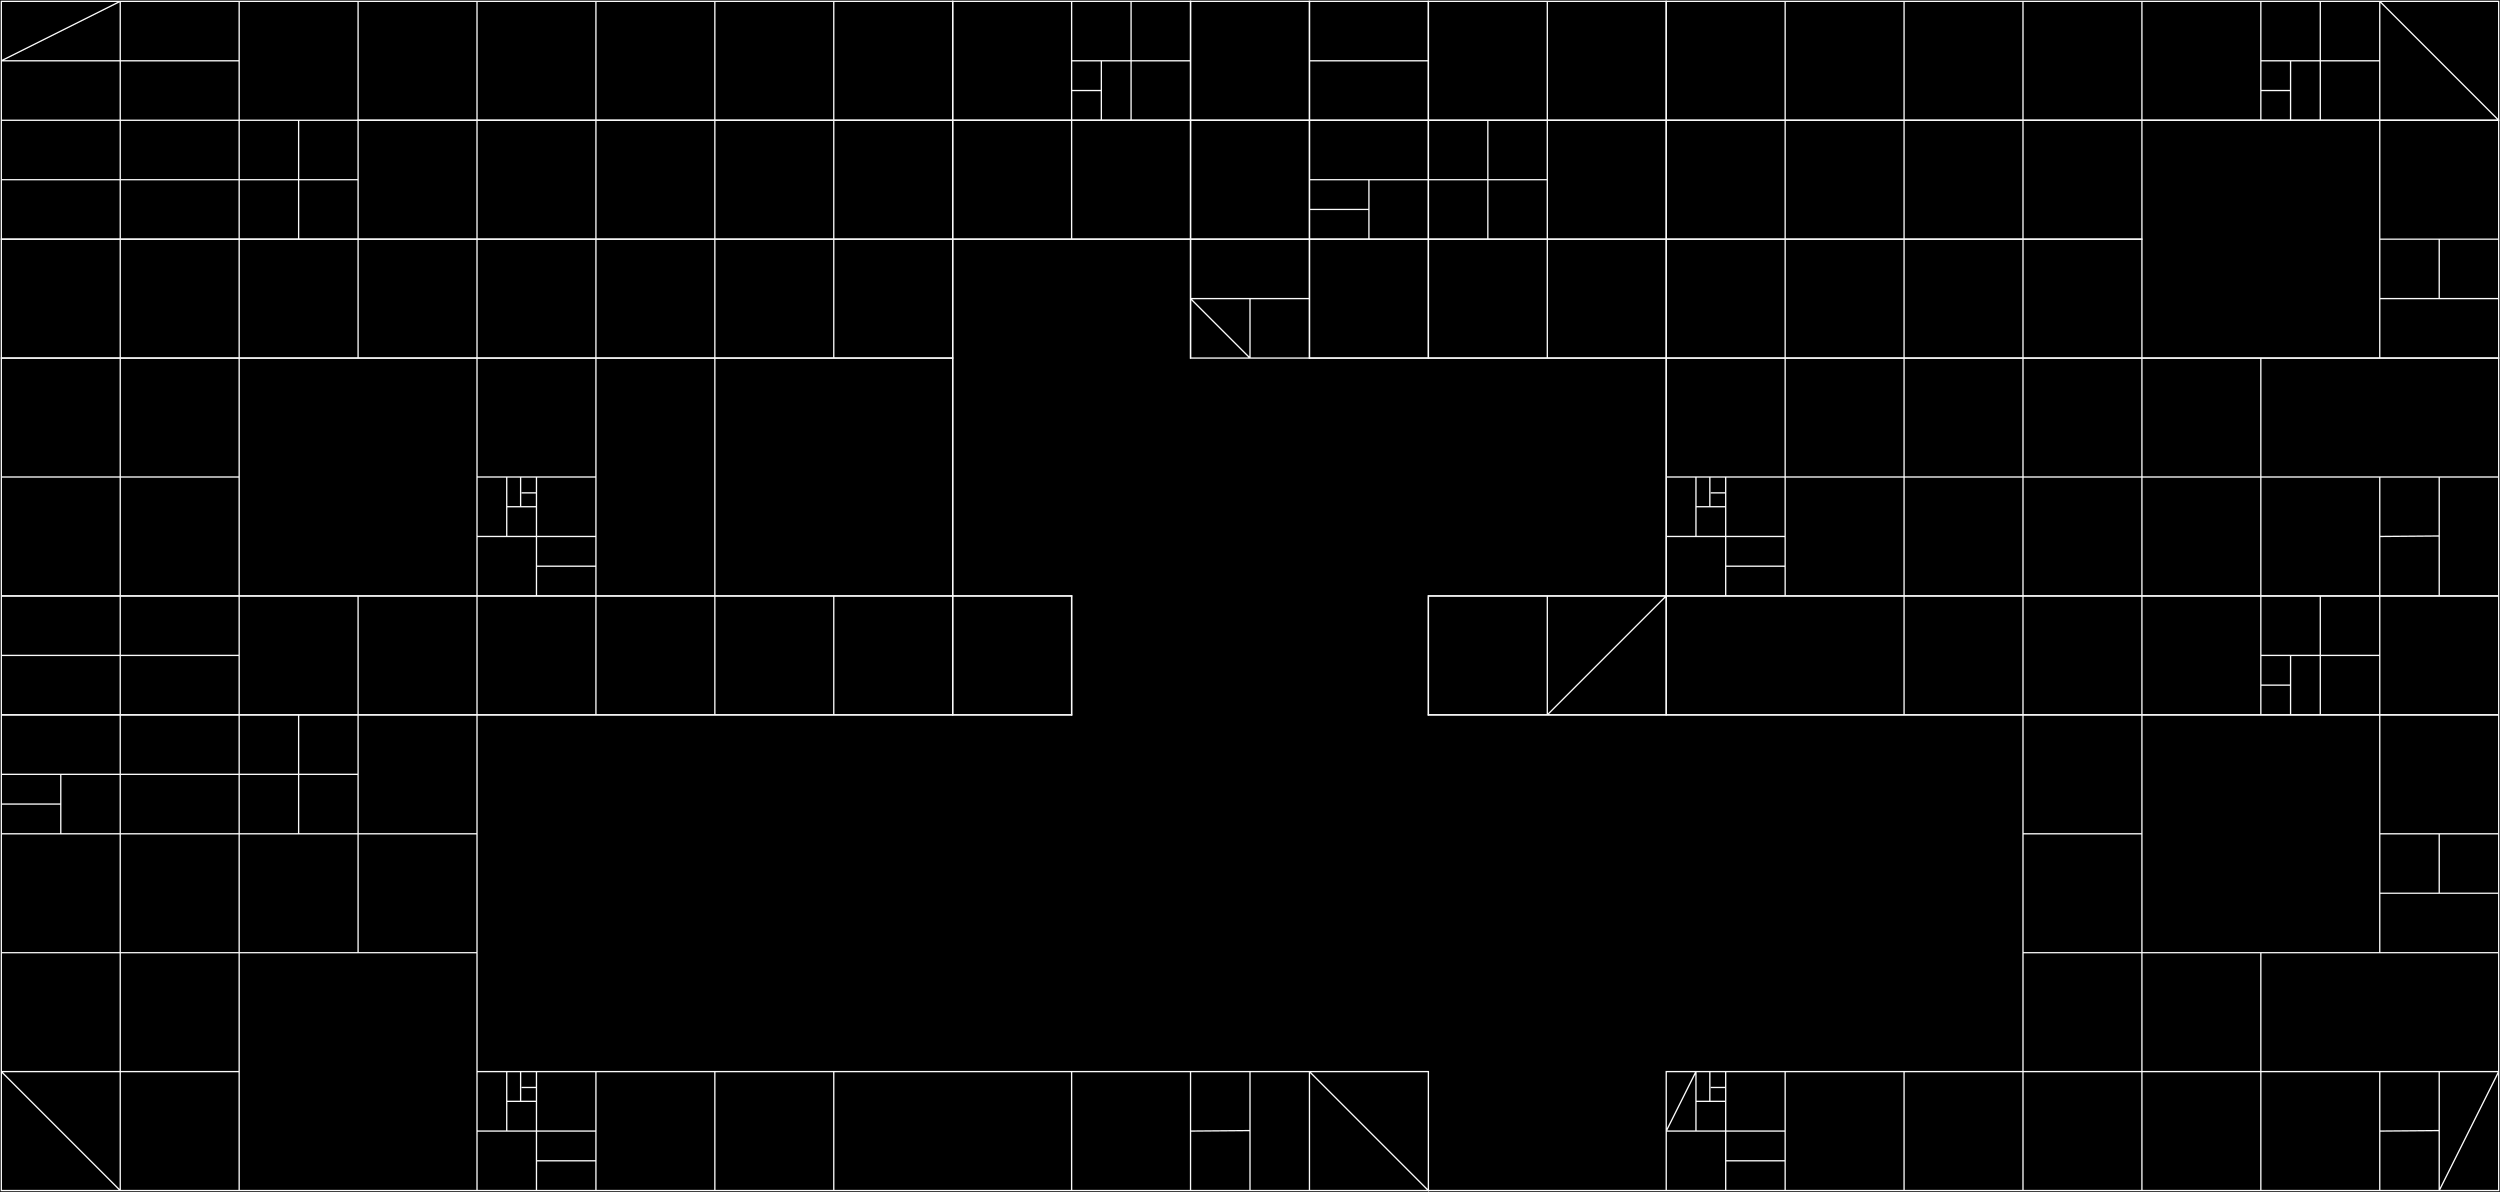<svg width="1892" height="902" viewBox="0 0 1892 902" fill="none" xmlns="http://www.w3.org/2000/svg">
<rect x="0" y="0" width="1892" height="902" fill="#808080" stroke="none"/>
<g clip-path="url(#clip0_19_24)">
<rect width="1892" height="902" fill="#000000"/>
<path d="M1891 271V361M406 428.5H451H406ZM406 428.5V406V428.5ZM406 428.5V451V428.5ZM451 428.5V406V428.5ZM451 428.5V451V428.5ZM451 406H406H451ZM451 406V361V406ZM361 406H383.5H361ZM361 406V361V406ZM361 406V451V406ZM383.5 406V383.5V406ZM383.5 406H406H383.5ZM394 383.5V361V383.5ZM394 383.5H406H394ZM394 383.5H383.5H394ZM394 361H406H394ZM394 361H383.5H394ZM406 361V373V361ZM406 361H451H406ZM383.5 361H361H383.5ZM383.5 361V383.5V361ZM406 373H394.75H406ZM406 373V383.5V373ZM406 383.5V406V383.5ZM811 68.5H823H833.5H811ZM811 68.5V46V68.5ZM811 68.5V91V68.5ZM833.5 68.5V46V68.5ZM833.5 68.5V91V68.5ZM811 46H823H833.5H811ZM811 46V1V46ZM833.5 46H856H833.5ZM856 46H901H856ZM856 46V91V46ZM856 46V1V46ZM901 46V91V46ZM901 46V1V46ZM901 226H946H901ZM901 226V181V226ZM901 226V271H946L901 226ZM946 226H991H946ZM946 226V271V226ZM856 91H833.5H856ZM856 91L901 91L856 91ZM833.5 91H823H811H833.5ZM811 91H721H811ZM811 91V181V91ZM901 181V91V181ZM901 181H811H901ZM901 181H991H901ZM901 91H991H901ZM181 361V271V361ZM181 361H91H181ZM181 361V451V361ZM181 271V181V271ZM181 271H91H181ZM181 271H271H181ZM181 181V136V181ZM181 181H226H181ZM181 181H91H181ZM181 136V91V136ZM181 136H226H181ZM181 136H91H181ZM181 91V46V91ZM181 91H91H181ZM181 91H226H181ZM181 46H91H181ZM181 46V1V46ZM361 361V271V361ZM271 271V181V271ZM271 271H361H271ZM271 181V136V181ZM271 181H226H271ZM271 181H361H271ZM271 136H226H271ZM271 136V91V136ZM226 136V181V136ZM226 136V91V136ZM361 181H451H361ZM361 181V271V181ZM361 181V91V181ZM451 181H541H451ZM451 181V271V181ZM451 181V91V181ZM541 181H631H541ZM541 181V271V181ZM541 181V91V181ZM631 181H721H631ZM631 181V271V181ZM631 181V91V181ZM721 181V91V181ZM721 181V271V181ZM721 181H811H721ZM226 91V90.625V91ZM226 91H271H226ZM1 46V1H91L1 46ZM1 46H91H1ZM1 46V91V46ZM91 46V1V46ZM91 46V91V46ZM1 91H91H1ZM1 91V136V91ZM91 91V136V91ZM271 91H361H271ZM271 91V1V91ZM361 91H451H361ZM361 91V1V91ZM451 91H541H451ZM451 91V1V91ZM541 91H631H541ZM541 91V1V91ZM631 91H721H631ZM631 91V1V91ZM721 91V1V91ZM1 136H91H1ZM1 136V181V136ZM91 136V181V136ZM1 181H91H1ZM1 181V271V181ZM91 181V271V181ZM1 271H91H1ZM1 271V361V271ZM91 271V361V271ZM1 361H91H1ZM1 361V451V361ZM91 361V451V361ZM1 451H91H1ZM1 451V496V451ZM721 451H811V541H721V451ZM721 451H631H721ZM721 451V541V451ZM721 451V271V451ZM631 451H541H631ZM631 451V541V451ZM541 451H451H541ZM541 451V271V451ZM541 451V541V451ZM451 451H406H451ZM451 451V541V451ZM406 451H361H406ZM361 451H181H361ZM361 451V541V451ZM181 451H91H181ZM181 451V496V451ZM181 1L271 1L181 1ZM181 1L91 1L181 1ZM271 1H361H271ZM361 1L451 1L361 1ZM361 271H451H361ZM451 1L541 1L451 1ZM541 1L631 1L541 1ZM541 271H451H541ZM541 271H631H541ZM631 1H721H631ZM721 1L811 1L721 1ZM811 1H823H833.5L856 1L811 1ZM856 1H901H856ZM901 1L991 1L901 1ZM991 1V46V1ZM991 1L1081 1L991 1ZM991 91V46V91ZM991 91L1081 91L991 91ZM991 91V136V91ZM991 181V158.5V181ZM991 181H1036H991ZM991 181V271V181ZM946 271H991H946ZM991 271H1081H991ZM721 271H631H721ZM451 361V271V361ZM91 451V496V451ZM406 878.5H451H406ZM406 878.5V856V878.5ZM406 878.5V901V878.5ZM451 878.5V856V878.5ZM451 878.5V901V878.5ZM451 856H406H451ZM451 856V811V856ZM361 856H383.5H361ZM361 856V811V856ZM361 856V901V856ZM383.5 856V833.5V856ZM383.5 856H406H383.5ZM394 833.5V811V833.5ZM394 833.5H406H394ZM394 833.5H383.5H394ZM394 811H406H394ZM394 811H383.5H394ZM406 811V823V811ZM406 811H451H406ZM383.5 811H361H383.5ZM383.5 811V833.5V811ZM406 823H394.75H406ZM406 823V833.5V823ZM406 833.5V856V833.5ZM181 811V721V811ZM181 811H91H181ZM181 811V901V811ZM181 721V631V721ZM181 721H91H181ZM181 721H271H181ZM181 631V586V631ZM181 631H91H181ZM181 631H226H181ZM181 586V541V586ZM181 586H91H181ZM181 586H226H181ZM181 541V496V541ZM181 541H91H181ZM181 541H226H181ZM181 496H91H181ZM901 856V811V856ZM901 856L946 855.625L901 856ZM901 856V901V856ZM901 811H946H901ZM901 811H811H901ZM946 811V855.625V811ZM946 811H991H946ZM946 855.625V901V855.625ZM361 811V721V811ZM271 721V631V721ZM271 721H361H271ZM271 631V586V631ZM271 631H226H271ZM271 631H361H271ZM271 586H226H271ZM271 586V541V586ZM46 631V608.5V631ZM46 631H91H46ZM46 631H1H46ZM46 608.5V586V608.5ZM46 608.5H1H46ZM46 586H91H46ZM46 586H1H46ZM91 586V631V586ZM91 586V541V586ZM226 586V631V586ZM226 586V541V586ZM91 631V721V631ZM226 541V540.625V541ZM226 541H271H226ZM1 496H91H1ZM1 496V541V496ZM91 496V541V496ZM1 541V586V541ZM1 541H91H1ZM1 586V608.5V586ZM1 608.5V631V608.5ZM1 631V721V631ZM1 721H91H1ZM1 721V811V721ZM91 721V811V721ZM1 811H91H1ZM1 811V901H91L1 811ZM91 811V901V811ZM946 901H991H946ZM946 901H901H946ZM991 901V811V901ZM991 901H1081H991ZM901 901H811H901ZM811 901V811V901ZM811 901H631H811ZM631 901H541H631ZM631 901V811V901ZM541 901H451H541ZM541 901V811V901ZM451 901H406H451ZM406 901H361H406ZM361 901H181H361ZM181 901H91H181ZM271 541V451V541ZM271 541H361H271ZM361 721V631V721ZM361 631V541V631ZM361 541H451H361ZM991 811H1081V901L991 811ZM451 811H541H451ZM451 541H541H451ZM811 811H631H811ZM721 541H631H721ZM631 541H541H631ZM541 811H631H541ZM1306 878.5H1351H1306ZM1306 878.5V856V878.5ZM1306 878.5V901V878.5ZM1351 878.5V856V878.5ZM1351 878.5V901V878.5ZM1351 856H1306H1351ZM1351 856V811V856ZM1261 856H1283.5H1261ZM1261 856V811H1283.5L1261 856ZM1261 856V901V856ZM1283.5 856V833.5V856ZM1283.5 856H1306H1283.5ZM1294 833.5V811V833.5ZM1294 833.5H1306H1294ZM1294 833.5H1283.5H1294ZM1294 811H1306H1294ZM1294 811H1283.5H1294ZM1306 811V823V811ZM1306 811H1351H1306ZM1283.5 811V833.5V811ZM1306 823H1294.75H1306ZM1306 823V833.5V823ZM1306 833.5V856V833.5ZM1711 518.5H1723H1733.5H1711ZM1711 518.5V496V518.5ZM1711 518.5V541V518.5ZM1733.5 518.5V496V518.5ZM1733.5 518.5V541V518.5ZM1711 496H1723H1733.5H1711ZM1711 496V451V496ZM1733.5 496H1756H1733.5ZM1756 496H1801H1756ZM1756 496V541V496ZM1756 496V451V496ZM1801 496V541V496ZM1801 496V451V496ZM1846 676V631V676ZM1846 676H1801H1846ZM1846 676H1891H1846ZM1846 631H1801H1846ZM1846 631H1891H1846ZM1801 676V631V676ZM1801 676V721V676ZM1756 541H1733.5H1756ZM1756 541H1801H1756ZM1733.5 541H1723H1711H1733.5ZM1711 541H1621H1711ZM1801 631V541V631ZM1801 541H1891H1801ZM1801 721H1891H1801ZM1801 721H1711H1801ZM1801 856V811V856ZM1801 856L1846 855.625L1801 856ZM1801 856V901V856ZM1801 811H1846H1801ZM1801 811H1711H1801ZM1846 811V855.625V811ZM1846 811H1891H1846ZM1846 855.625V901V855.625ZM1846 901H1891V811L1846 901ZM1846 901H1801H1846ZM1801 901H1711H1801ZM1711 901V811V901ZM1711 901H1621H1711ZM1711 811V721V811ZM1711 811H1621H1711ZM1711 721V720.625V721ZM1711 721H1621H1711ZM1621 901V811V901ZM1621 901H1531H1621ZM1621 811V721V811ZM1621 811H1531H1621ZM1621 721V631V721ZM1621 721H1531H1621ZM1621 631V541V631ZM1621 631H1531H1621ZM1531 901H1441H1531ZM1531 901V811V901ZM1441 901H1351H1441ZM1441 901V811V901ZM1351 901H1306H1351ZM1306 901H1261H1306ZM1261 901H1081H1261ZM1621 541V451V541ZM1621 541H1531H1621ZM1621 451H1711H1621ZM1621 451V361V451ZM1621 451H1531H1621ZM1711 451H1801H1711ZM1711 451V361V451ZM1801 451H1846H1801ZM1801 451V406V451ZM1891 541V451V541ZM1891 541V631V541ZM1891 451H1846H1891ZM1891 451V361V451ZM1891 631V676V631ZM1891 676V721V676ZM1891 721V811V721ZM1261 541V451V541ZM1261 541H1171H1261ZM1261 541H1441H1261ZM1261 451H1306H1261ZM1261 451V406V451ZM1261 451H1081V541H1171L1261 451ZM1171 541V451V541ZM1531 721V811V721ZM1531 721V631V721ZM1531 811H1441H1531ZM1531 631V541V631ZM1531 541V451V541ZM1531 541H1441H1531ZM1531 451H1441H1531ZM1531 451V361V451ZM1441 541V451V541ZM1441 451H1351H1441ZM1441 451V361V451ZM1441 811H1351H1441ZM1306 428.5H1351H1306ZM1306 428.5V406V428.5ZM1306 428.5V451V428.5ZM1351 428.5V406V428.5ZM1351 428.5V451V428.5ZM1351 406H1306H1351ZM1351 406V361V406ZM1261 406H1283.5H1261ZM1261 406V361V406ZM1283.5 406V383.5V406ZM1283.5 406H1306H1283.5ZM1294 383.5V361V383.5ZM1294 383.5H1306H1294ZM1294 383.5H1283.5H1294ZM1294 361H1306H1294ZM1294 361H1283.5H1294ZM1306 361V373V361ZM1306 361H1351H1306ZM1283.5 361H1261H1283.5ZM1283.5 361V383.5V361ZM1306 373H1294.75H1306ZM1306 373V383.5V373ZM1306 383.5V406V383.5ZM1711 68.5H1723H1733.5H1711ZM1711 68.5V46V68.5ZM1711 68.5V91V68.5ZM1733.5 68.5V46V68.5ZM1733.5 68.5V91V68.5ZM1711 46H1723H1733.5H1711ZM1711 46V1V46ZM1733.5 46H1756H1733.5ZM1756 46H1801H1756ZM1756 46V91V46ZM1756 46V1V46ZM1801 46V91V46ZM1801 46V1V46ZM1846 226V181V226ZM1846 226H1801H1846ZM1846 226H1891H1846ZM1846 181H1801H1846ZM1846 181H1891H1846ZM1801 226V181V226ZM1801 226V271V226ZM1756 91H1733.5H1756ZM1756 91L1801 91L1756 91ZM1733.5 91H1723H1711H1733.5ZM1711 91H1621H1711ZM1801 181V91V181ZM1801 91H1891H1801ZM1801 271H1711H1801ZM1801 271H1891H1801ZM1801 406V361V406ZM1801 406L1846 405.625L1801 406ZM1801 361H1711H1801ZM1801 361H1846H1801ZM1351 361H1441H1351ZM1351 361V271V361ZM1441 361H1531H1441ZM1441 361V271V361ZM1531 361H1621H1531ZM1531 361V271V361ZM1621 361H1711H1621ZM1621 361V271V361ZM1711 361V271V361ZM1846 361V405.625V361ZM1846 361H1891H1846ZM1846 405.625V451V405.625ZM1261 361V271V361ZM1171 271H1261H1171ZM1171 271V181V271ZM1171 271H1081H1171ZM1261 271H1351H1261ZM1261 271V181V271ZM1351 271H1441H1351ZM1351 271V181V271ZM1441 271H1531H1441ZM1441 271V181V271ZM1531 271H1621H1531ZM1531 271V181V271ZM1621 271H1711H1621ZM1621 271V181V271ZM1711 271V270.625V271ZM1171 181V136V181ZM1171 181H1126H1171ZM1171 181H1261H1171ZM1171 136H1126H1171ZM1171 136V91V136ZM1036 181V158.5V181ZM1036 181H1081H1036ZM1036 158.5V136V158.5ZM1036 158.5H991H1036ZM1036 136H1081H1036ZM1036 136H991H1036ZM1081 136H1126H1081ZM1081 136V181V136ZM1081 136V91V136ZM1126 136V181V136ZM1126 136V91V136ZM1081 181H1126H1081ZM1081 181V271V181ZM1261 181H1351H1261ZM1261 181V91V181ZM1351 181H1441H1351ZM1351 181V91V181ZM1441 181H1531H1441ZM1441 181V91V181ZM1531 181H1621H1531ZM1531 181V91V181ZM1621 181V91V181ZM1126 91V90.625V91ZM1126 91H1081H1126ZM1126 91H1171H1126ZM991 46H1081H991ZM1081 46V1V46ZM1081 46V91V46ZM1171 91H1261H1171ZM1171 91V1V91ZM1261 91H1351H1261ZM1261 91V1V91ZM1351 91H1441H1351ZM1351 91V1V91ZM1441 91H1531H1441ZM1441 91V1V91ZM1531 91H1621H1531ZM1531 91V1V91ZM1621 91V1V91ZM991 136V158.5V136ZM1351 451H1306H1351ZM1081 1L1171 1L1081 1ZM1171 1H1261H1171ZM1261 1L1351 1L1261 1ZM1351 1L1441 1L1351 1ZM1441 1L1531 1L1441 1ZM1531 1H1621H1531ZM1621 1L1711 1L1621 1ZM1711 1H1723H1733.5L1756 1L1711 1ZM1756 1H1801H1756ZM1801 1L1891 1V91L1801 1ZM1891 91V181V91ZM1891 181V226V181ZM1891 226V271V226Z" stroke="#FBFBFB"/>
<path d="M721 0.5V541.5" stroke="#FBFBFB"/>
<path d="M1081 0.5V271.5" stroke="#FBFBFB"/>
<path d="M991 271.5V0.5" stroke="#FBFBFB"/>
<path d="M901 0.5V271.5" stroke="#FBFBFB"/>
<path d="M1081 451.5V541.5" stroke="#FBFBFB"/>
<path d="M1261 541.5V0.5" stroke="#FBFBFB"/>
<path d="M811 541.5V450.5" stroke="#FBFBFB"/>
<path d="M990.5 271H1891.5" stroke="#FBFBFB"/>
<path d="M1.5 451H811.5" stroke="#FBFBFB"/>
<path d="M811.5 541H1.5" stroke="#FBFBFB"/>
<path d="M1890.5 451H1080.5" stroke="#FBFBFB"/>
<path d="M1080.5 541H1890.5" stroke="#FBFBFB"/>
<path d="M721.5 271H0.5" stroke="#FBFBFB"/>
<path d="M1621.5 181H0.5" stroke="#FBFBFB"/>
<path d="M270.5 91H1891.5" stroke="#FBFBFB"/>
</g>
<defs>
<clipPath id="clip0_19_24">
<rect width="1892" height="902" fill="white"/>
</clipPath>
</defs>
</svg>
